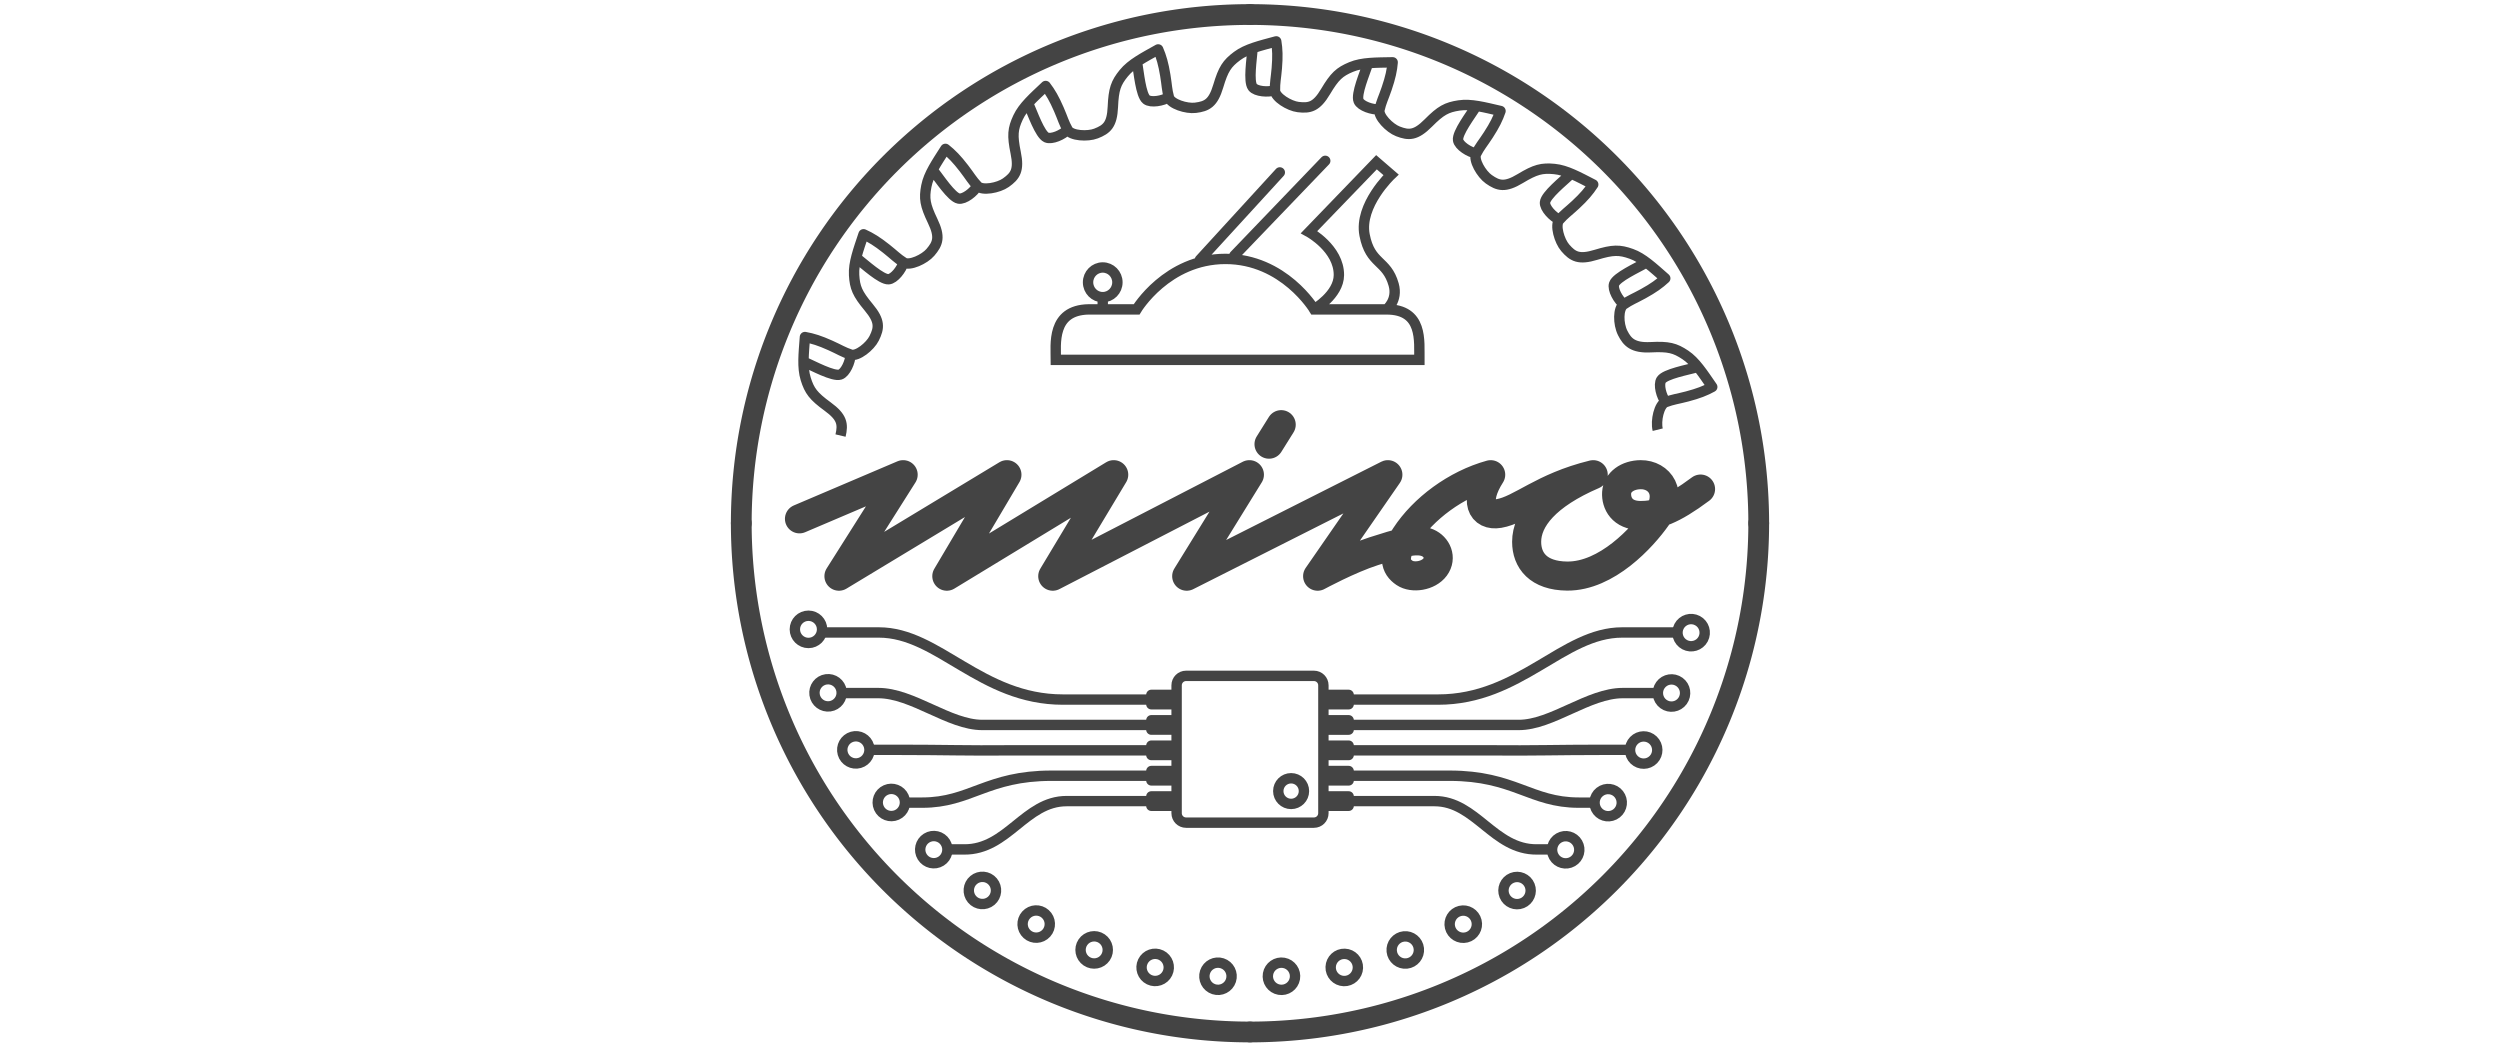 <?xml version="1.0" encoding="UTF-8" standalone="no"?>
<!-- Created with Inkscape (http://www.inkscape.org/) -->

<svg
   xmlns:osb="http://www.openswatchbook.org/uri/2009/osb"
   xmlns:dc="http://purl.org/dc/elements/1.1/"
   xmlns:cc="http://creativecommons.org/ns#"
   xmlns:rdf="http://www.w3.org/1999/02/22-rdf-syntax-ns#"
   xmlns:svg="http://www.w3.org/2000/svg"
   xmlns="http://www.w3.org/2000/svg"
   xmlns:xlink="http://www.w3.org/1999/xlink"
   xmlns:sodipodi="http://sodipodi.sourceforge.net/DTD/sodipodi-0.dtd"
   xmlns:inkscape="http://www.inkscape.org/namespaces/inkscape"
   width="1204"
   height="504"
   viewBox="0 0 1204 504"
   version="1.1"
   id="logo"
   inkscape:version="0.92.2 5c3e80d, 2017-08-06"
   sodipodi:docname="miro-logo-2020-15-reduced-wo-wings.svg">
  <sodipodi:namedview
     id="base"
     pagecolor="#aaaaaa"
     bordercolor="#666666"
     borderopacity="1.0"
     inkscape:pageopacity="0"
     inkscape:pageshadow="2"
     inkscape:zoom="2.0435607"
     inkscape:cx="602.0002"
     inkscape:cy="252"
     inkscape:document-units="px"
     inkscape:current-layer="logo"
     showgrid="false"
     units="px"
     inkscape:window-width="3557"
     inkscape:window-height="1340"
     inkscape:window-x="159"
     inkscape:window-y="41"
     inkscape:window-maximized="0"
     inkscape:snap-global="false"
     showguides="true" />
  <defs
     id="defs1143">
    <linearGradient
       id="stroke"
       osb:paint="solid">
      <stop
         offset="0"
         id="strokecolor"
         style="stop-color:#444444;stop-opacity:1" />
    </linearGradient>
    <linearGradient
       inkscape:collect="always"
       xlink:href="#stroke"
       id="linearGradient4578"
       x1="379.959"
       y1="240.975"
       x2="824.041"
       y2="240.975"
       gradientUnits="userSpaceOnUse" />
    <linearGradient
       inkscape:collect="always"
       xlink:href="#stroke"
       id="linearGradient918"
       gradientUnits="userSpaceOnUse"
       x1="379.799"
       y1="248.327"
       x2="827.625"
       y2="248.327"
       gradientTransform="translate(-6,4)" />
    <linearGradient
       gradientTransform="translate(9.3000002e-6)"
       inkscape:collect="always"
       xlink:href="#stroke"
       id="linearGradient4584"
       x1="381.799"
       y1="248.328"
       x2="825.625"
       y2="248.328"
       gradientUnits="userSpaceOnUse" />
    <linearGradient
       inkscape:collect="always"
       xlink:href="#stroke"
       id="linearGradient1604"
       gradientUnits="userSpaceOnUse"
       x1="379.799"
       y1="248.327"
       x2="827.625"
       y2="248.327" />
    <linearGradient
       inkscape:collect="always"
       xlink:href="#stroke"
       id="linearGradient1606"
       gradientUnits="userSpaceOnUse"
       x1="379.799"
       y1="248.327"
       x2="827.625"
       y2="248.327" />
    <linearGradient
       inkscape:collect="always"
       xlink:href="#stroke"
       id="linearGradient1608"
       gradientUnits="userSpaceOnUse"
       x1="379.799"
       y1="248.327"
       x2="827.625"
       y2="248.327" />
    <linearGradient
       inkscape:collect="always"
       xlink:href="#stroke"
       id="linearGradient1610"
       gradientUnits="userSpaceOnUse"
       x1="379.799"
       y1="248.327"
       x2="827.625"
       y2="248.327" />
    <linearGradient
       inkscape:collect="always"
       xlink:href="#stroke"
       id="linearGradient1612"
       gradientUnits="userSpaceOnUse"
       x1="379.799"
       y1="248.327"
       x2="827.625"
       y2="248.327" />
    <linearGradient
       inkscape:collect="always"
       xlink:href="#stroke"
       id="linearGradient1614"
       gradientUnits="userSpaceOnUse"
       x1="379.799"
       y1="248.327"
       x2="827.625"
       y2="248.327" />
    <linearGradient
       inkscape:collect="always"
       xlink:href="#stroke"
       id="linearGradient1616"
       gradientUnits="userSpaceOnUse"
       x1="379.799"
       y1="248.327"
       x2="827.625"
       y2="248.327" />
    <linearGradient
       inkscape:collect="always"
       xlink:href="#stroke"
       id="linearGradient1618"
       gradientUnits="userSpaceOnUse"
       x1="379.799"
       y1="248.327"
       x2="827.625"
       y2="248.327" />
    <linearGradient
       inkscape:collect="always"
       xlink:href="#stroke"
       id="linearGradient1620"
       gradientUnits="userSpaceOnUse"
       x1="379.799"
       y1="248.327"
       x2="827.625"
       y2="248.327" />
    <linearGradient
       inkscape:collect="always"
       xlink:href="#stroke"
       id="linearGradient1622"
       gradientUnits="userSpaceOnUse"
       x1="379.799"
       y1="248.327"
       x2="827.625"
       y2="248.327" />
    <linearGradient
       inkscape:collect="always"
       xlink:href="#stroke"
       id="linearGradient1624"
       gradientUnits="userSpaceOnUse"
       x1="379.799"
       y1="248.327"
       x2="827.625"
       y2="248.327" />
    <linearGradient
       inkscape:collect="always"
       xlink:href="#stroke"
       id="linearGradient1626"
       gradientUnits="userSpaceOnUse"
       x1="379.799"
       y1="248.327"
       x2="827.625"
       y2="248.327" />
    <linearGradient
       inkscape:collect="always"
       xlink:href="#stroke"
       id="linearGradient1678"
       gradientUnits="userSpaceOnUse"
       x1="96.999"
       y1="252"
       x2="1107.001"
       y2="252" />
    <linearGradient
       inkscape:collect="always"
       xlink:href="#stroke"
       id="linearGradient1680"
       gradientUnits="userSpaceOnUse"
       x1="96.999"
       y1="252"
       x2="1107.001"
       y2="252" />
    <linearGradient
       inkscape:collect="always"
       xlink:href="#stroke"
       id="linearGradient1682"
       gradientUnits="userSpaceOnUse"
       x1="96.999"
       y1="252"
       x2="1107.001"
       y2="252" />
    <linearGradient
       inkscape:collect="always"
       xlink:href="#stroke"
       id="linearGradient1684"
       gradientUnits="userSpaceOnUse"
       x1="96.999"
       y1="252"
       x2="1107.001"
       y2="252" />
  </defs>
  <g
     id="script"
     style="stroke:url(#linearGradient4578);stroke-width:14;stroke-miterlimit:4;stroke-dasharray:none">
    <path
       sodipodi:nodetypes="ccccccccccccccsssscscccscccc"
       inkscape:connector-curvature="0"
       d="m 617.028,204.52 -5.871,9.393 m -226.132,35.958 49.935,-21.264 -30.924,48.886 80.901,-48.886 -28.95,48.886 80.382,-48.886 -29.365,48.886 94.71,-48.886 -30.197,48.886 96.885,-48.886 -33.833,48.886 c 0,0 15.109,-8.211 26.965,-12.009 12.238,-3.921 20.356,-6.509 26.03,-4.068 4.392,1.889 6.86,7.207 3.587,11.669 -3.195,4.355 -10.809,5.478 -14.734,2.821 -4.439,-3.005 -6.07,-7.775 0.397,-17.694 8.686,-13.324 24.371,-24.981 41.106,-29.603 -8.193,12.822 -4.285,20.076 3.964,18.691 10.582,-1.777 20.892,-12.701 45.409,-18.691 -22.725,9.785 -32.053,21.402 -32.06,32.317 -0.007,8.96 5.61,16.396 19.507,16.509 19.09,0.155 36.305,-18.677 43.174,-28.474 8.029,-11.449 1.323,-20.417 -7.74,-20.353 -6.363,0.045 -11.3,3.614 -11.608,8.674 -0.307,5.054 2.634,10.859 11.276,10.985 7.819,0.114 15.448,-2.527 29.141,-12.734"
       style="fill:none;stroke:url(#linearGradient4578);stroke-width:14;stroke-linecap:round;stroke-linejoin:round;stroke-miterlimit:4;stroke-dasharray:none;stroke-opacity:1"
       id="miro" />
  </g>
  <path
     style="fill:none;fill-opacity:1;stroke:url(#linearGradient1678);stroke-width:10;stroke-linecap:round;stroke-linejoin:round;stroke-miterlimit:4;stroke-dasharray:none;stroke-opacity:1"
     d="M 602,7 A 245,245 0 0 0 357,252 v 0"
     id="circletl"
     inkscape:connector-curvature="0" />
  <path
     style="fill:none;fill-opacity:1;stroke:url(#linearGradient1680);stroke-width:10;stroke-linecap:round;stroke-linejoin:round;stroke-miterlimit:4;stroke-dasharray:none;stroke-opacity:1"
     d="M 602,497 A 245,245 0 0 1 357,252"
     id="circlebl"
     inkscape:connector-curvature="0" />
  <path
     style="fill:none;fill-opacity:1;stroke:url(#linearGradient1682);stroke-width:10;stroke-linecap:round;stroke-linejoin:round;stroke-miterlimit:4;stroke-dasharray:none;stroke-opacity:1"
     d="M 602,497 A 245,245 0 0 0 847,252"
     id="circlebr"
     inkscape:connector-curvature="0" />
  <path
     style="fill:none;fill-opacity:1;stroke:url(#linearGradient1684);stroke-width:10;stroke-linecap:round;stroke-linejoin:round;stroke-miterlimit:4;stroke-dasharray:none;stroke-opacity:1"
     d="M 602,7 A 245,245 0 0 1 847,252"
     id="circletr"
     inkscape:connector-curvature="0" />
  <g
     id="details">
    <path
       inkscape:connector-curvature="0"
       d="m 404.804,209.767 c 1.311,-5.558 0.762,-8.884 -6.166,-13.94 -6.928,-5.055 -8.808,-7.575 -10.613,-13.364 -1.724,-5.531 -0.967,-12.128 -0.368,-20.139 3.776,0.681 7.169,1.751 12.274,4.048 4.428,1.992 6.192,3.224 9.847,4.425 3.109,1.021 9.287,-3.977 11.217,-7.861 2.501,-5.034 2.868,-8.349 -2.62,-14.94 -5.488,-6.591 -6.698,-9.493 -7.037,-15.547 -0.325,-5.785 2.017,-11.998 4.549,-19.622 3.496,1.58 6.527,3.445 10.918,6.916 3.809,3.011 5.22,4.636 8.472,6.691 2.766,1.748 9.976,-1.595 12.794,-4.891 3.652,-4.274 4.815,-7.399 1.099,-15.128 -3.717,-7.729 -4.183,-10.838 -3.038,-16.793 1.094,-5.689 4.879,-11.145 9.192,-17.922 3.006,2.384 5.491,4.931 8.904,9.367 2.961,3.848 3.933,5.768 6.587,8.553 2.257,2.369 10.064,0.884 13.6,-1.627 4.583,-3.255 6.473,-6.003 4.751,-14.404 -1.722,-8.402 -1.417,-11.531 1.145,-17.027 2.447,-5.251 7.447,-9.621 13.282,-15.143 2.334,3.045 4.124,6.12 6.354,11.254 1.934,4.453 2.41,6.552 4.305,9.9 1.612,2.848 9.546,3.309 13.586,1.735 5.238,-2.04 7.74,-4.245 8.117,-12.813 0.377,-8.568 1.435,-11.529 5.258,-16.236 3.653,-4.497 9.567,-7.517 16.571,-11.451 1.522,3.522 2.509,6.941 3.421,12.463 0.791,4.79 0.741,6.942 1.763,10.651 0.87,3.155 8.452,5.535 12.754,4.993 5.577,-0.703 8.541,-2.232 10.994,-10.45 2.453,-8.218 4.2,-10.832 9.055,-14.465 4.638,-3.471 11.11,-4.96 18.861,-7.069 0.618,3.786 0.742,7.343 0.282,12.921 -0.4,4.839 -0.972,6.913 -0.884,10.759 0.075,3.272 6.849,7.427 11.154,7.949 5.581,0.677 8.827,-0.084 13.208,-7.456 4.381,-7.373 6.712,-9.482 12.306,-11.824 5.344,-2.237 11.983,-2.104 20.015,-2.262 -0.323,3.823 -1.069,7.302 -2.875,12.6 -1.566,4.596 -2.627,6.468 -3.479,10.22 -0.724,3.191 4.833,8.872 8.881,10.427 5.247,2.016 8.582,2.069 14.627,-4.014 6.045,-6.083 8.82,-7.561 14.816,-8.469 5.728,-0.867 12.135,0.879 19.963,2.683 -1.244,3.629 -2.816,6.822 -5.858,11.521 -2.639,4.076 -4.124,5.633 -5.864,9.064 -1.48,2.919 2.526,9.782 6.073,12.277 4.598,3.234 7.819,4.098 15.164,-0.33 7.345,-4.427 10.397,-5.185 16.433,-4.605 5.767,0.554 11.555,3.808 18.708,7.465 -2.091,3.217 -4.393,5.931 -8.488,9.746 -3.552,3.31 -5.372,4.459 -7.895,7.363 -2.146,2.47 0.067,10.103 2.9,13.386 3.672,4.256 6.585,5.879 14.788,3.374 8.202,-2.505 11.346,-2.496 17.06,-0.463 5.458,1.942 10.279,6.509 16.326,11.798 -2.812,2.61 -5.705,4.682 -10.607,7.385 -4.252,2.345 -6.296,3.016 -9.451,5.218 -2.684,1.873 -2.685,9.241 -0.449,13.689 2.236,4.449 4.955,7.306 13.52,6.875 8.565,-0.431 11.613,0.344 16.658,3.707 4.821,3.214 8.384,8.817 12.96,15.419 -3.363,1.847 -6.674,3.151 -12.086,4.579 -4.695,1.238 -6.841,1.391 -10.438,2.758 -3.059,1.163 -4.812,8.958 -3.746,13.254 M 435.123,126.373 c -0.865,3.308 -4.516,7.936 -7.197,8.11 -3.46,0.225 -11.651,-7.326 -15.102,-9.981 m 57.856,-34.979 c -1.645,2.998 -6.313,6.597 -8.956,6.113 -3.411,-0.624 -9.516,-9.944 -12.215,-13.359 m 64.635,-19.831 c -2.326,2.507 -7.73,4.86 -10.175,3.747 -3.156,-1.437 -6.806,-11.963 -8.593,-15.932 m 67.519,-3.487 c -2.867,1.865 -8.681,2.83 -10.781,1.155 -2.711,-2.162 -3.687,-13.26 -4.453,-17.546 m 66.334,13.066 c -3.234,1.11 -9.109,0.63 -10.738,-1.506 -2.103,-2.757 -0.346,-13.759 -0.044,-18.102 m 61.152,28.833 c -3.407,0.289 -8.988,-1.608 -10.047,-4.076 -1.368,-3.187 3.017,-13.429 4.367,-17.567 m 52.286,42.862 c -3.375,-0.55 -8.326,-3.749 -8.752,-6.401 -0.55,-3.424 6.197,-12.289 8.515,-15.974 m 40.269,54.308 c -3.139,-1.356 -7.161,-5.664 -6.929,-8.341 0.301,-3.455 9.004,-10.409 12.15,-13.418 m 25.825,62.482 c -2.715,-2.08 -5.566,-7.238 -4.688,-9.777 1.133,-3.277 11.269,-7.902 15.053,-10.054 m 9.826,66.891 c -2.126,-2.678 -3.635,-8.376 -2.165,-10.625 1.897,-2.903 12.854,-4.919 17.049,-6.084 m -407.514,-6.124 c -0.033,3.419 -2.447,8.797 -5.004,9.619 -3.301,1.062 -13.085,-4.267 -17.078,-6.001"
       style="fill:none;stroke:url(#linearGradient4584);stroke-width:5;stroke-linecap:butt;stroke-linejoin:round;stroke-miterlimit:4;stroke-dasharray:none;stroke-opacity:1"
       id="sawblade"
       sodipodi:nodetypes="csccccsssccssscccssscccssscccsssccccsssccsssccccssscccsscccczcsccccccccccccccccccccccccccccccccccccc" />
    <path
       sodipodi:nodetypes="cccccccccccccccsccccscscccc"
       inkscape:connector-curvature="0"
       d="M 638.238,77.456 594.45,123.074 m -56.307,12.893 c 0,3.948 -3.165,7.148 -7.07,7.148 -3.905,0 -7.07,-3.2 -7.07,-7.148 0,-3.948 3.165,-7.148 7.07,-7.148 3.905,0 7.07,3.2 7.07,7.148 z m -7.07,12.705 v -5.587 m 101.756,5.869 c 0,0 11.934,-6.899 11.981,-16.484 0.063,-12.764 -14.354,-20.686 -14.354,-20.686 l 32.458,-33.646 7.008,6.048 c 0,0 -15.499,14.6 -12.745,28.972 2.753,14.372 10.611,11.886 14.008,23.91 2.146,7.596 -3.387,11.935 -3.387,11.935 M 616.358,83.035 577.877,125.076 m -30.492,23.928 c 0,0 14.574,-24.295 42.772,-24.313 28.198,-0.018 42.772,24.313 42.772,24.313 h 34.852 c 17.669,0 15.686,15.32 15.777,24.305 H 508.502 c 0,-7.273 -2.242,-23.988 15.777,-24.305 z"
       style="opacity:1;vector-effect:none;fill:none;fill-opacity:1;stroke:url(#linearGradient918);stroke-width:5;stroke-linecap:round;stroke-linejoin:miter;stroke-miterlimit:4;stroke-dasharray:none;stroke-dashoffset:0;stroke-opacity:1"
       id="handplane" />
    <path
       sodipodi:nodetypes="sssssssssccccccccccccccccccccccccccccccccccccccccccccccccccsssss"
       inkscape:connector-curvature="0"
       d="m 571.215,325.496 h 61.57 c 2.527,0 4.561,2.034 4.561,4.561 v 61.57 c 0,2.527 -2.034,4.561 -4.561,4.561 h -61.57 c -2.527,0 -4.561,-2.034 -4.561,-4.561 v -61.57 c 0,-2.527 2.034,-4.561 4.561,-4.561 z m 66.131,9.156 h 12.162 v 4.521 h -12.162 z m 0,12.225 h 12.162 v 4.521 h -12.162 z m 0,12.225 h 12.162 v 4.521 h -12.162 z m 0,12.225 h 12.162 v 4.521 h -12.162 z m 0,12.225 h 12.162 v 4.521 h -12.162 z m -82.854,-48.9 h 12.162 v 4.521 h -12.162 z m 0,12.225 h 12.162 v 4.521 h -12.162 z m 0,12.225 h 12.162 v 4.521 h -12.162 z m 0,12.225 h 12.162 v 4.521 h -12.162 z m 0,12.225 h 12.162 v 4.521 H 554.492 Z M 627.983,380.99 c 0,3.414 -2.767,6.181 -6.181,6.181 -3.414,0 -6.181,-2.767 -6.181,-6.181 0,-3.414 2.767,-6.181 6.181,-6.181 3.414,0 6.181,2.767 6.181,6.181 z"
       style="fill:none;fill-opacity:1;stroke:url(#linearGradient1604);stroke-width:5;stroke-linecap:butt;stroke-linejoin:round;stroke-miterlimit:4;stroke-dasharray:none;stroke-opacity:1"
       id="ic" />
    <path
       inkscape:connector-curvature="0"
       d="m 808.645,301.612 c 1.7,-3.198 5.672,-4.412 8.87,-2.712 3.198,1.7 4.412,5.672 2.712,8.87 -1.7,3.198 -5.672,4.412 -8.87,2.712 -3.198,-1.7 -4.412,-5.672 -2.712,-8.87 z m -8.965,28.286 c 2.129,-2.93 6.23,-3.58 9.161,-1.451 2.93,2.129 3.58,6.23 1.451,9.161 -2.129,2.93 -6.23,3.58 -9.161,1.451 -2.93,-2.129 -3.58,-6.23 -1.451,-9.161 z m -12.814,26.763 c 2.516,-2.606 6.668,-2.678 9.274,-0.162 2.606,2.516 2.678,6.668 0.162,9.274 -2.516,2.606 -6.668,2.678 -9.274,0.162 -2.606,-2.516 -2.678,-6.668 -0.162,-9.274 z m -16.414,24.719 c 2.854,-2.23 6.976,-1.724 9.206,1.13 2.23,2.854 1.724,6.976 -1.13,9.206 -2.854,2.23 -6.976,1.724 -9.206,-1.13 -2.23,-2.854 -1.724,-6.976 1.13,-9.206 z m -19.695,22.194 c 3.137,-1.811 7.148,-0.736 8.959,2.401 1.811,3.137 0.736,7.148 -2.401,8.959 -3.137,1.811 -7.148,0.736 -8.959,-2.401 -1.811,-3.137 -0.736,-7.148 2.401,-8.959 z m -22.592,19.237 c 3.358,-1.357 7.181,0.266 8.538,3.624 1.357,3.358 -0.266,7.181 -3.624,8.538 -3.358,1.357 -7.181,-0.266 -8.538,-3.624 -1.357,-3.358 0.266,-7.181 3.624,-8.538 z m -25.049,15.906 c 3.514,-0.876 7.074,1.262 7.95,4.777 0.876,3.514 -1.262,7.074 -4.777,7.95 -3.514,0.876 -7.074,-1.262 -7.95,-4.777 -0.876,-3.514 1.262,-7.074 4.777,-7.95 z m -27.019,12.265 c 3.602,-0.379 6.829,2.235 7.208,5.837 0.379,3.602 -2.235,6.829 -5.837,7.208 -3.602,0.379 -6.829,-2.235 -7.208,-5.837 -0.379,-3.602 2.235,-6.829 5.837,-7.208 z m -28.463,8.385 c 3.62,0.126 6.452,3.163 6.325,6.783 -0.126,3.62 -3.163,6.452 -6.783,6.325 -3.62,-0.126 -6.452,-3.163 -6.325,-6.783 0.126,-3.62 3.163,-6.452 6.783,-6.325 z m -29.353,4.342 c 3.567,0.629 5.949,4.031 5.32,7.598 -0.629,3.567 -4.031,5.949 -7.598,5.32 -3.567,-0.629 -5.949,-4.031 -5.32,-7.598 0.629,-3.567 4.031,-5.949 7.598,-5.32 z m -29.672,0.215 c 3.445,1.119 5.33,4.819 4.211,8.264 -1.119,3.445 -4.819,5.33 -8.264,4.211 -3.445,-1.119 -5.33,-4.819 -4.211,-8.264 1.119,-3.445 4.819,-5.33 8.264,-4.211 z m -29.413,-3.917 c 3.256,1.588 4.607,5.514 3.02,8.77 -1.588,3.256 -5.514,4.607 -8.77,3.02 -3.256,-1.588 -4.607,-5.514 -3.02,-8.77 1.588,-3.256 5.514,-4.607 8.77,-3.02 z m -28.582,-7.972 c 3.003,2.025 3.795,6.102 1.77,9.105 -2.025,3.003 -6.102,3.795 -9.105,1.77 -3.003,-2.025 -3.795,-6.102 -1.77,-9.105 2.025,-3.003 6.102,-3.795 9.105,-1.77 z m -27.194,-11.873 c 2.692,2.424 2.909,6.571 0.485,9.262 -2.424,2.692 -6.571,2.909 -9.262,0.485 -2.692,-2.424 -2.909,-6.57 -0.485,-9.262 2.424,-2.692 6.57,-2.909 9.262,-0.485 z m -25.277,-15.542 c 2.328,2.775 1.966,6.911 -0.808,9.24 -2.775,2.328 -6.911,1.966 -9.24,-0.808 -2.328,-2.775 -1.966,-6.911 0.808,-9.24 2.775,-2.328 6.911,-1.966 9.24,0.808 z m -22.868,-18.908 c 1.919,3.072 0.985,7.118 -2.086,9.037 -3.072,1.919 -7.118,0.985 -9.037,-2.086 -1.919,-3.072 -0.985,-7.118 2.086,-9.037 3.072,-1.919 7.118,-0.985 9.037,2.086 z m -20.014,-21.907 c 1.473,3.309 -0.015,7.186 -3.324,8.659 -3.309,1.473 -7.186,-0.015 -8.659,-3.324 -1.473,-3.309 0.015,-7.186 3.324,-8.659 3.309,-1.473 7.186,0.015 8.659,3.324 z M 418.489,359.324 c 0.998,3.482 -1.015,7.114 -4.497,8.112 -3.482,0.998 -7.114,-1.015 -8.112,-4.497 -0.998,-3.482 1.015,-7.114 4.497,-8.112 3.482,-0.998 7.114,1.015 8.112,4.497 z m -13.2,-26.575 c 0.504,3.587 -1.995,6.903 -5.582,7.407 -3.587,0.504 -6.903,-1.995 -7.407,-5.582 -0.504,-3.587 1.995,-6.903 5.582,-7.407 3.587,-0.504 6.903,1.995 7.407,5.582 z m -9.373,-29.654 c 0,3.622 -2.936,6.558 -6.558,6.558 -3.622,0 -6.558,-2.936 -6.558,-6.558 0,-3.622 2.936,-6.558 6.558,-6.558 3.622,0 6.558,2.936 6.558,6.558 z"
       style="fill:none;fill-opacity:1;stroke:url(#linearGradient1608);stroke-width:5;stroke-linecap:round;stroke-linejoin:round;stroke-miterlimit:4;stroke-dasharray:none;stroke-dashoffset:0;stroke-opacity:1"
       id="pads" />
    <path
       sodipodi:nodetypes="cssc"
       inkscape:connector-curvature="0"
       id="trace1"
       d="m 554.492,336.913 h -42.581 c -39.597,0 -60.063,-32.317 -88.629,-32.317 h -27.367"
       style="opacity:1;vector-effect:none;fill:none;fill-opacity:1;stroke:url(#linearGradient1606);stroke-width:5;stroke-linecap:butt;stroke-linejoin:round;stroke-miterlimit:4;stroke-dasharray:none;stroke-dashoffset:0;stroke-opacity:1" />
    <path
       sodipodi:nodetypes="cssc"
       inkscape:connector-curvature="0"
       id="trace2"
       d="m 554.492,349.138 h -81.403 c -16.034,0 -33.599,-15.352 -50.111,-15.352 H 405.432"
       style="opacity:1;vector-effect:none;fill:none;fill-opacity:1;stroke:url(#linearGradient1610);stroke-width:5;stroke-linecap:butt;stroke-linejoin:miter;stroke-miterlimit:4;stroke-dasharray:none;stroke-dashoffset:0;stroke-opacity:1" />
    <path
       sodipodi:nodetypes="ccsc"
       inkscape:connector-curvature="0"
       id="trace3"
       d="M 554.492,361.363 H 486.507 c -20.811,0.199 -31.836,-0.244 -53.302,-0.244 h -14.437"
       style="opacity:1;vector-effect:none;fill:none;fill-opacity:1;stroke:url(#linearGradient1612);stroke-width:5;stroke-linecap:butt;stroke-linejoin:miter;stroke-miterlimit:4;stroke-dasharray:none;stroke-dashoffset:0;stroke-opacity:1" />
    <path
       sodipodi:nodetypes="cscc"
       inkscape:connector-curvature="0"
       id="trace4"
       d="M 554.492,373.588 H 506.402 c -31.174,0 -38.986,12.957 -62.216,12.957 h -8.374"
       style="opacity:1;vector-effect:none;fill:none;fill-opacity:1;stroke:url(#linearGradient1614);stroke-width:5;stroke-linecap:butt;stroke-linejoin:miter;stroke-miterlimit:4;stroke-dasharray:none;stroke-dashoffset:0;stroke-opacity:1" />
    <path
       sodipodi:nodetypes="cccc"
       inkscape:connector-curvature="0"
       id="trace5"
       d="m 554.492,385.813 h -40.833 c -19.958,0 -28.484,23.465 -49.322,23.27 h -8.002"
       style="opacity:1;vector-effect:none;fill:none;fill-opacity:1;stroke:url(#linearGradient1616);stroke-width:5;stroke-linecap:butt;stroke-linejoin:miter;stroke-miterlimit:4;stroke-dasharray:none;stroke-dashoffset:0;stroke-opacity:1" />
    <path
       style="opacity:1;vector-effect:none;fill:none;fill-opacity:1;stroke:url(#linearGradient1618);stroke-width:5;stroke-linecap:butt;stroke-linejoin:round;stroke-miterlimit:4;stroke-dasharray:none;stroke-dashoffset:0;stroke-opacity:1"
       d="m 650.016,336.913 h 42.581 c 39.597,0 60.063,-32.317 88.629,-32.317 h 27.367"
       id="trace6"
       inkscape:connector-curvature="0"
       sodipodi:nodetypes="cssc" />
    <path
       style="opacity:1;vector-effect:none;fill:none;fill-opacity:1;stroke:url(#linearGradient1620);stroke-width:5;stroke-linecap:butt;stroke-linejoin:miter;stroke-miterlimit:4;stroke-dasharray:none;stroke-dashoffset:0;stroke-opacity:1"
       d="m 650.016,349.138 h 81.403 c 16.034,0 33.599,-15.352 50.111,-15.352 h 17.546"
       id="trace7"
       inkscape:connector-curvature="0"
       sodipodi:nodetypes="cssc" />
    <path
       style="opacity:1;vector-effect:none;fill:none;fill-opacity:1;stroke:url(#linearGradient1622);stroke-width:5;stroke-linecap:butt;stroke-linejoin:miter;stroke-miterlimit:4;stroke-dasharray:none;stroke-dashoffset:0;stroke-opacity:1"
       d="m 650.016,361.363 h 67.985 c 20.811,0.199 31.836,-0.244 53.302,-0.244 h 14.437"
       id="trace8"
       inkscape:connector-curvature="0"
       sodipodi:nodetypes="ccsc" />
    <path
       style="opacity:1;vector-effect:none;fill:none;fill-opacity:1;stroke:url(#linearGradient1624);stroke-width:5;stroke-linecap:butt;stroke-linejoin:miter;stroke-miterlimit:4;stroke-dasharray:none;stroke-dashoffset:0;stroke-opacity:1"
       d="m 650.016,373.588 h 48.09 c 31.174,0 38.986,12.957 62.216,12.957 h 8.374"
       id="trace9"
       inkscape:connector-curvature="0"
       sodipodi:nodetypes="cscc" />
    <path
       style="opacity:1;vector-effect:none;fill:none;fill-opacity:1;stroke:url(#linearGradient1626);stroke-width:5;stroke-linecap:butt;stroke-linejoin:miter;stroke-miterlimit:4;stroke-dasharray:none;stroke-dashoffset:0;stroke-opacity:1"
       d="m 650.016,385.813 h 40.833 c 19.958,0 28.484,23.465 49.322,23.27 h 8.002"
       id="trace10"
       inkscape:connector-curvature="0"
       sodipodi:nodetypes="cccc" />
  </g>
</svg>
